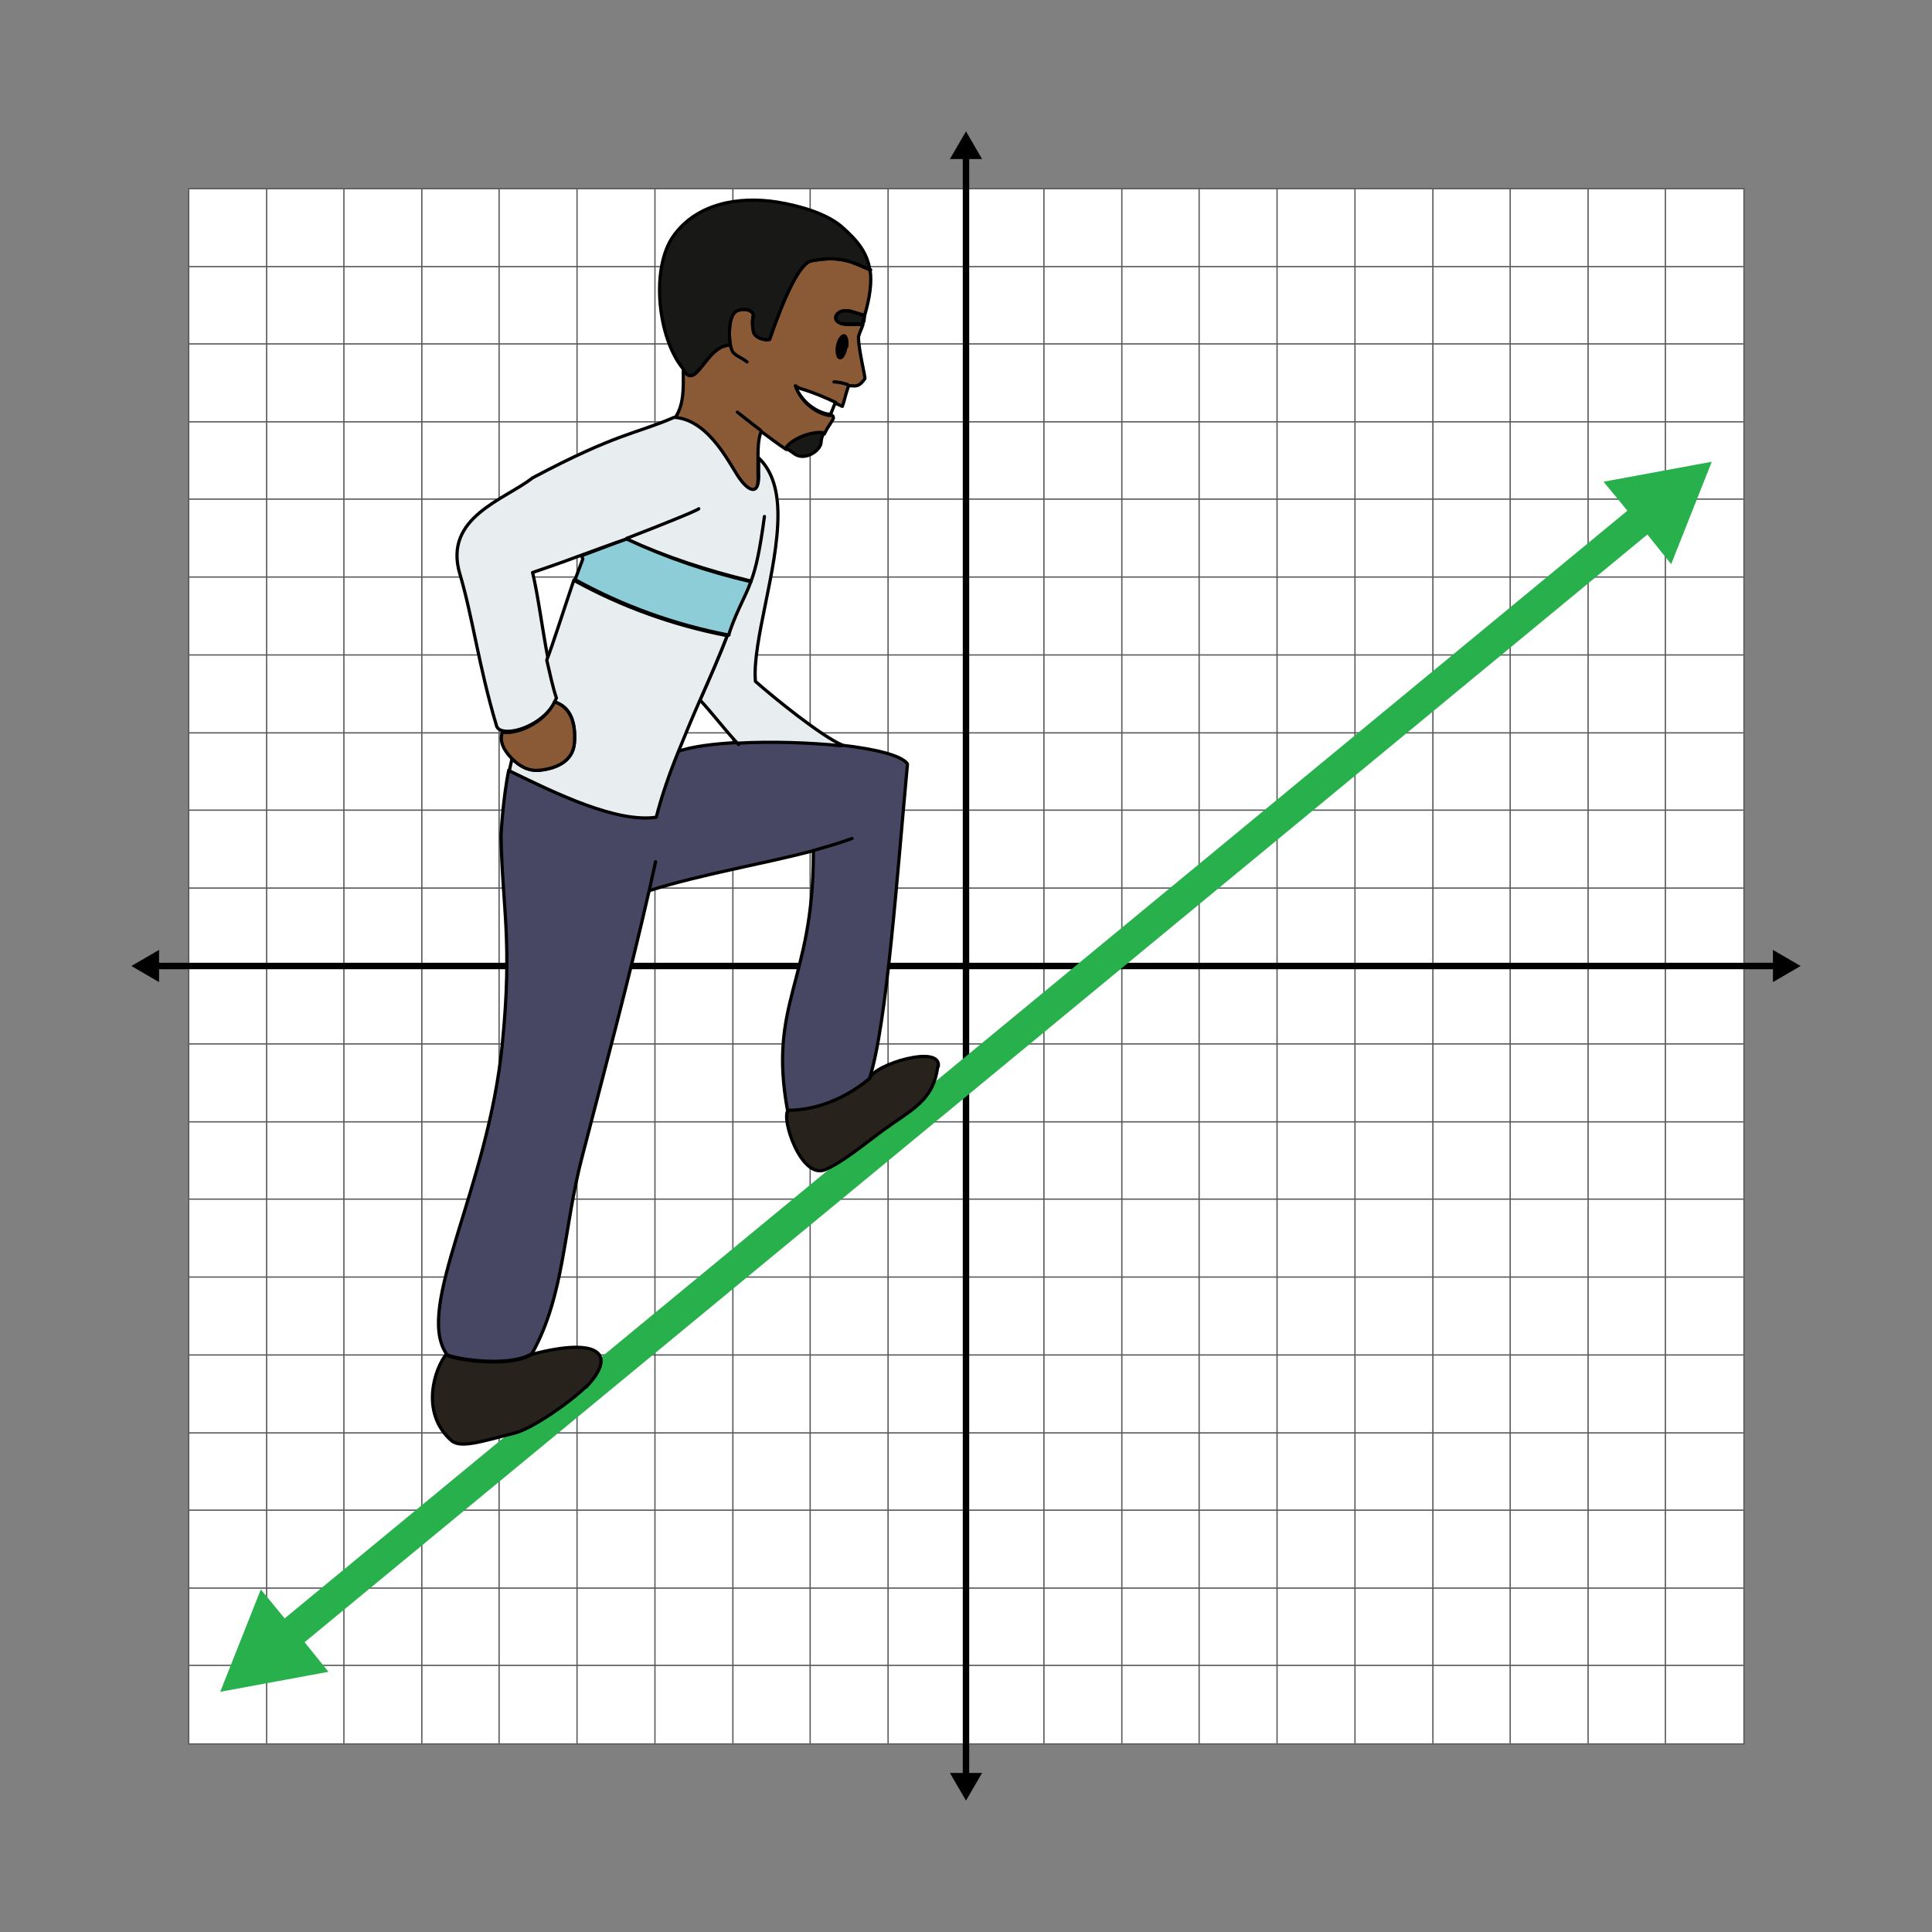 <?xml version="1.0" encoding="UTF-8"?><svg xmlns="http://www.w3.org/2000/svg" width="300" height="300" viewBox="0 0 300 300"><rect x="0" y="0" width="300" height="300" fill="#808080" stroke="none"/><defs><style>.cls-1{fill:#474763;}.cls-1,.cls-2,.cls-3,.cls-4,.cls-5,.cls-6,.cls-7,.cls-8{stroke-linecap:round;stroke-linejoin:round;stroke-width:.5px;}.cls-1,.cls-2,.cls-3,.cls-4,.cls-5,.cls-6,.cls-7,.cls-8,.cls-9{stroke:#000;}.cls-2{fill:#28221d;}.cls-10{stroke:#58595b;stroke-width:.2px;}.cls-10,.cls-6{fill:#fff;}.cls-10,.cls-9{stroke-miterlimit:10;}.cls-3{fill:#181817;}.cls-4{fill:#8a5a37;}.cls-5{fill:#8dcdd8;}.cls-7{fill:#e8eeef;}.cls-8,.cls-9{fill:none;}.cls-11,.cls-12{stroke-width:0px;}.cls-12{fill:#27b04b;}</style></defs><g id="Grid"><rect class="cls-10" x="29.3" y="29.3" width="241.5" height="241.5"/><line class="cls-10" x1="29.3" y1="258.6" x2="270.7" y2="258.6"/><line class="cls-10" x1="29.3" y1="246.6" x2="270.7" y2="246.6"/><line class="cls-10" x1="29.3" y1="234.5" x2="270.7" y2="234.5"/><line class="cls-10" x1="29.3" y1="222.5" x2="270.7" y2="222.5"/><line class="cls-10" x1="29.3" y1="210.4" x2="270.7" y2="210.4"/><line class="cls-10" x1="29.3" y1="198.3" x2="270.7" y2="198.3"/><line class="cls-10" x1="29.3" y1="186.2" x2="270.7" y2="186.2"/><line class="cls-10" x1="29.3" y1="174.2" x2="270.7" y2="174.2"/><line class="cls-10" x1="29.3" y1="162.1" x2="270.7" y2="162.1"/><line class="cls-10" x1="29.3" y1="150" x2="270.7" y2="150"/><line class="cls-10" x1="29.3" y1="137.9" x2="270.7" y2="137.9"/><line class="cls-10" x1="29.3" y1="125.8" x2="270.7" y2="125.8"/><line class="cls-10" x1="29.3" y1="113.8" x2="270.7" y2="113.8"/><line class="cls-10" x1="29.3" y1="101.7" x2="270.7" y2="101.7"/><line class="cls-10" x1="29.3" y1="89.6" x2="270.7" y2="89.6"/><line class="cls-10" x1="29.3" y1="77.5" x2="270.7" y2="77.5"/><line class="cls-10" x1="29.3" y1="65.5" x2="270.7" y2="65.5"/><line class="cls-10" x1="29.3" y1="53.4" x2="270.7" y2="53.4"/><line class="cls-10" x1="29.3" y1="41.4" x2="270.7" y2="41.4"/><line class="cls-10" x1="258.6" y1="29.3" x2="258.6" y2="270.7"/><line class="cls-10" x1="246.6" y1="29.3" x2="246.6" y2="270.7"/><line class="cls-10" x1="234.5" y1="29.3" x2="234.5" y2="270.7"/><line class="cls-10" x1="222.5" y1="29.3" x2="222.5" y2="270.7"/><line class="cls-10" x1="210.4" y1="29.3" x2="210.4" y2="270.7"/><line class="cls-10" x1="198.3" y1="29.3" x2="198.3" y2="270.7"/><line class="cls-10" x1="186.2" y1="29.3" x2="186.2" y2="270.7"/><line class="cls-10" x1="174.2" y1="29.3" x2="174.2" y2="270.7"/><line class="cls-10" x1="162.1" y1="29.3" x2="162.1" y2="270.7"/><line class="cls-10" x1="150" y1="29.3" x2="150" y2="270.7"/><line class="cls-10" x1="137.9" y1="29.3" x2="137.9" y2="270.7"/><line class="cls-10" x1="125.8" y1="29.3" x2="125.8" y2="270.7"/><line class="cls-10" x1="113.8" y1="29.3" x2="113.8" y2="270.7"/><line class="cls-10" x1="101.7" y1="29.3" x2="101.7" y2="270.7"/><line class="cls-10" x1="89.6" y1="29.3" x2="89.6" y2="270.7"/><line class="cls-10" x1="77.5" y1="29.3" x2="77.5" y2="270.7"/><line class="cls-10" x1="65.5" y1="29.3" x2="65.5" y2="270.7"/><line class="cls-10" x1="53.4" y1="29.3" x2="53.4" y2="270.7"/><line class="cls-10" x1="41.4" y1="29.3" x2="41.4" y2="270.7"/><line class="cls-9" x1="23.9" y1="150" x2="276.1" y2="150"/><polygon class="cls-11" points="24.7 152.5 20.4 150 24.7 147.5 24.7 152.5"/><polygon class="cls-11" points="275.3 152.5 279.6 150 275.3 147.5 275.3 152.5"/><line class="cls-9" x1="150" y1="23.9" x2="150" y2="276.1"/><polygon class="cls-11" points="147.5 24.7 150 20.4 152.5 24.7 147.5 24.7"/><polygon class="cls-11" points="147.5 275.3 150 279.6 152.5 275.3 147.5 275.3"/></g><g id="Lines"><polygon class="cls-12" points="259.5 87.6 265.8 71.7 249 74.8 252.7 79.3 44.2 251.3 40.5 246.8 34.2 262.7 51 259.6 47.3 255 255.8 83 259.5 87.6"/></g><g id="Africa_Modest"><path class="cls-4" d="M130.5,48.4c.5-.2,1.2-.2,1.8,0s1.1.3,1.7.5h0c0,0,.1,0,.2,0,0,.1,0,.2,0,.3.9-3.1,1.2-5.4.9-7.3-2.6-1.1-4.4-2.3-9.1-1.4-2,.4-4.5,6.4-6.5,12.2-.9.2-2.3-.3-2.5-1.2-.2-.9-.2-1.8,0-2.7-.4-.8-1.5-.9-2.4-.6-1.4.4-1.5,3.5-1.2,5.4h-.1c-3.7,0-5.3,7.4-7.2,3.7,0,2.9.2,5.7-1.5,7.9,5.7.4,8.9,8,10.3,9.7,1.1,1.5,3,2.9,2.8-1.2,0-.7,0-1.5,0-2.2,0-1.7,0-3.3.5-4.5,1.5,1.1,2.8,2.1,3.9,2.8.9-1.5,4.1-2.7,5.9-2.4.6-1.3,1.5-2.3,1.4-2.5,0-.3-.1-.4-.3-.4s-.3,0-.5,0c-2.2-.5-4.2-2.2-5-4.4.3.2.6.4,1,.5,1.7.5,3.6,1.3,5.3,2.1.3.1.6.3.9.4.3-.8.4-1.5.9-3v-.2c.2,0,.3,0,.5,0,.9.1,1.3,0,2.1-1.1.1-.2-1-4.5-1-6.5.2-.7.5-1.3.7-1.9-.7,0-1.3,0-1.9,0-.8,0-1.8,0-2.1-.7-.2-.5.2-1,.7-1.2Z"/><path class="cls-1" d="M140.9,118.8c-1.5,15.9-3.2,40.6-5.9,48.7,0,0-5.3,5-12.7,5-3.1-16.8,4-20,4-40v-.4c-8,2.1-17.2,3.6-25.5,6.2h0c-3.1,13.6-6.9,27.8-10.4,41.3-2.9,11-2.7,21.5-7.8,30.6-4,2.4-13.6.5-13.3,0-4.9-7.4,6.5-25.6,8.7-48.1,1.6-16.1,0-21-.2-32.3,0-.2.3-5.9,1.2-10.2,7.4,3.7,16.7,8.1,22.8,7.2,1-3.5,2.1-6.9,3.4-10.1,2.3-.8,5.6-1.2,9.3-1.4,5.2-.3,11.2-.1,16.1.4,5.3.6,9.4,1.6,10.3,2.9Z"/><path class="cls-7" d="M130.6,115.8h0c-5-.5-10.9-.7-16.1-.4-1.8-1.9-4.1-4.9-5.8-6.7,1.5-3.4,3-6.8,4.3-10.2,0-.2.1-.3.2-.5,1.4-3.6,2.4-5.3,3.3-7.8-6.6-1.6-13.1-3.7-19.2-6.5h0c-2.4.8-4.8,1.7-7,2.5-3.5,1.3-6.4,2.3-7.6,2.7.9,3.8,1.5,8.8,2.4,13.4h0c.4,2.1.9,4.2,1.5,5.9,0,.2-.2.4-.3.6-1.7,3.4-6.1,5.1-8.1,4.7-.6-.1-1-.4-1.1-.8-2.8-9.4-3.7-16.9-5.7-23.6-2.6-8.8,7-11.5,11.3-14.9,13.2-7,16-6.8,22-9.4,5.7.4,8.9,8,10.3,9.7,1.1,1.5,3,2.9,2.8-1.2,0-.7,0-1.5,0-2.2,2.2,2.1,3,5.2,3,8.9,0,8.5-4,19.6-3.5,25.8,2.7,2.4,10.2,8.5,13.5,9.9Z"/><path class="cls-8" d="M101.8,133.8c-.3,1.5-.7,3-1,4.6"/><path class="cls-8" d="M132.3,130.2c-1.9.7-4,1.3-6.1,1.9"/><line class="cls-8" x1="105.2" y1="116.9" x2="105.2" y2="116.9"/><path class="cls-7" d="M113,98.5c-1.3,3.4-2.8,6.8-4.3,10.2-1.2,2.7-2.3,5.4-3.4,8.1-1.3,3.2-2.5,6.6-3.4,10.1-6.1.9-15.4-3.6-22.8-7.2.1-.7.3-1.3.4-1.9,1.2,1.2,2.6,1.9,4.3,1.8,2.8-.3,5.2-1.5,5.4-4.3.2-2.8-.4-5.5-3.1-6.3.1-.2.2-.4.3-.6-.6-1.8-1-3.8-1.5-5.9h0c.9-2.3,2.8-8.3,4.2-12.4,7.4,4.1,15.5,7,23.8,8.6Z"/><path class="cls-5" d="M116.6,90.3c-.9,2.5-2,4.1-3.3,7.8,0,.2-.1.3-.2.5-8.3-1.6-16.4-4.5-23.8-8.6.5-1.3.9-2.4,1.2-3.2l-.2-.5c2.2-.8,4.7-1.8,7-2.6h0c6.2,2.9,12.7,5.1,19.2,6.6Z"/><path class="cls-8" d="M118.7,80.2c-.7,5.2-1.3,8-2.1,10.1"/><path class="cls-8" d="M108.5,79c-.3.3-5.5,2.4-11.2,4.6"/><path class="cls-2" d="M91,215.3c-2.4,2.4-8.3,6.5-11,7.2-5.4,1.4-8.5,2.4-9.9,1.2-5-4.4-2.5-11.4-.8-13.4-.3.5,9.3,2.4,13.3,0,10.7-2.8,13.2.1,8.4,5.1Z"/><path class="cls-3" d="M135.1,41.9c-2.6-1.1-4.4-2.3-9.1-1.4-2,.4-4.5,6.4-6.5,12.2-.9.2-2.3-.3-2.5-1.2-.2-.9-.2-1.8,0-2.7-.4-.8-1.5-.9-2.4-.6-1.4.4-1.5,3.5-1.2,5.4h-.1c-3.7,0-5.3,7.4-7.2,3.7-4-4.8-5.1-15.7-1.5-20.7,3.6-5,10.1-6.2,16.2-5.2,3.1.5,7.5,1.7,9.9,3.8,2.4,2.1,4,4,4.4,6.9Z"/><path class="cls-8" d="M129,64.4s0,0,0,0"/><path class="cls-4" d="M89.2,115.3c-.2,2.8-2.6,4-5.4,4.3-1.7.2-3.1-.6-4.3-1.8-1.2-1.2-2-2.6-1.5-4.1,2,.4,6.5-1.3,8.1-4.7,2.6.8,3.3,3.5,3.1,6.3Z"/><path class="cls-2" d="M145.6,165.7c-.7,5.3-4.1,6.6-8.6,9.9-3.1,2.3-6.1,4.8-8.8,6-3.8,1.7-7-8.1-5.8-9.2,7.3,0,12.7-5,12.7-5,.6-2.1,11.1-5.3,10.6-1.8Z"/><path class="cls-8" d="M113.4,53.4c.1.7.3,1.2.5,1.4.8.7,1.2.7,2.1,1.4"/><path class="cls-8" d="M129.5,59.3c.7,0,1.4.2,2.1.4"/><path class="cls-6" d="M129.7,62.5h0c-.2.5-.4,1-.7,1.8-.1,0-.3,0-.5,0-2.2-.5-4.2-2.2-5-4.4.3.2.6.4,1,.5,1.7.5,3.6,1.3,5.3,2.1Z"/><path class="cls-3" d="M127.9,67.2c-.2.5-.4,1-.4,1.5-.1,1.3-2.5,2.9-4.1,1.8-.4-.3-.8-.6-1.4-.9.9-1.5,4.1-2.7,5.9-2.4Z"/><path class="cls-8" d="M118.1,66.8c-1.1-.8-2.3-1.8-3.6-2.8"/><path class="cls-11" d="M131.6,54c-.2,1.1-.7,1.9-1.2,1.8-.5,0-.8-1-.6-2.1.2-1.1.8-1.9,1.3-1.8.5,0,.8,1,.6,2.1Z"/><path class="cls-8" d="M114.7,115.6c0,0-.1-.1-.2-.2"/><path class="cls-3" d="M134.2,49.2h0c-.1.4-.2.8-.4,1.1-.7,0-1.3,0-1.9,0-.8,0-1.8,0-2.1-.7-.2-.5.2-1,.7-1.2.5-.2,1.2-.2,1.8,0s1.1.3,1.7.5h0c0,0,.1,0,.2,0,0,.1,0,.2,0,.3Z"/><path class="cls-8" d="M134,48.9h-.3"/><path class="cls-8" d="M134.2,49.2c0,.4,0,.8-.3,1.1h0"/><path class="cls-8" d="M135.2,41.9s0,0-.1,0"/><path class="cls-8" d="M116.6,90.3s0,0,0,0"/><path class="cls-8" d="M113.2,98.6c0,0-.1,0-.2,0"/><path class="cls-8" d="M89.2,90s0,0,0,0"/></g></svg>